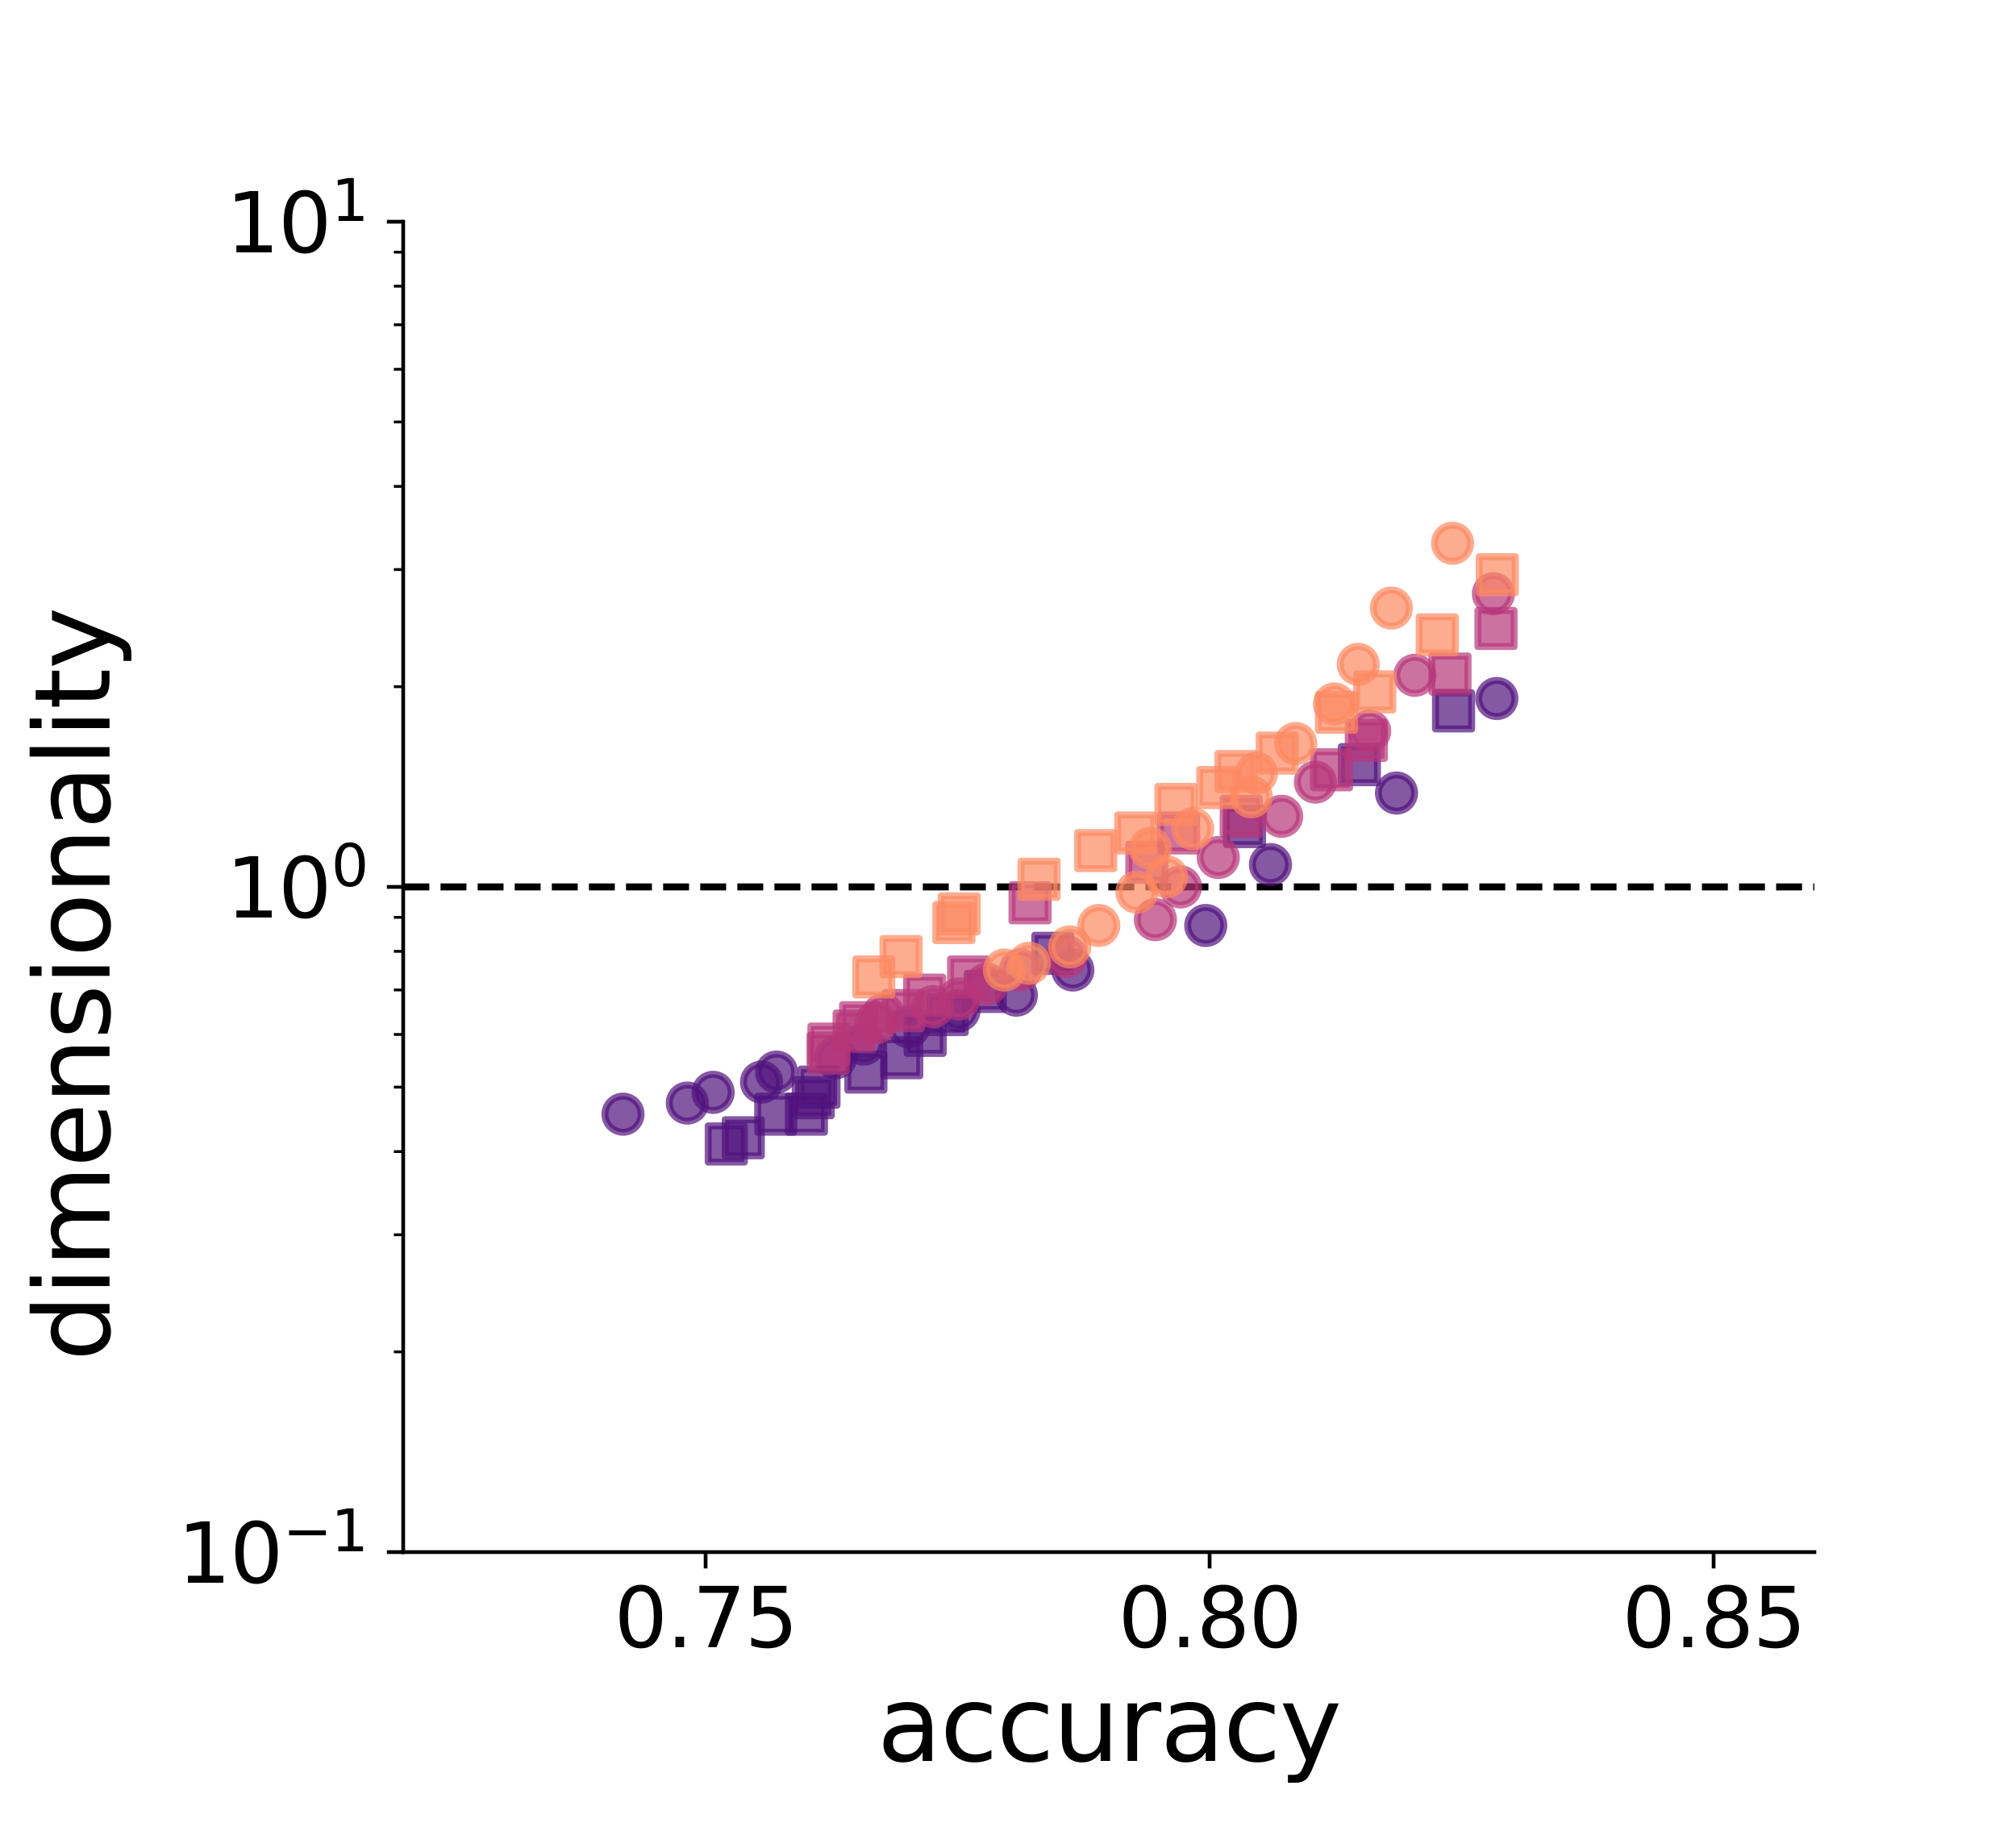 <?xml version="1.0" encoding="utf-8" standalone="no"?>
<!DOCTYPE svg PUBLIC "-//W3C//DTD SVG 1.1//EN"
  "http://www.w3.org/Graphics/SVG/1.1/DTD/svg11.dtd">
<svg xmlns:xlink="http://www.w3.org/1999/xlink" width="432pt" height="396pt" viewBox="0 0 432 396" xmlns="http://www.w3.org/2000/svg" version="1.1">
 <defs>
  <style type="text/css">*{stroke-linejoin: round; stroke-linecap: butt}</style>
 </defs>
 <g id="figure_1">
  <g id="patch_1">
   <path d="M 0 396 
L 432 396 
L 432 0 
L 0 0 
z
" style="fill: #ffffff"/>
  </g>
  <g id="axes_1">
   <g id="patch_2">
    <path d="M 86.4 332.64 
L 388.8 332.64 
L 388.8 47.52 
L 86.4 47.52 
z
" style="fill: #ffffff"/>
   </g>
   <g id="line2d_1">
    <path d="M -1 190.08 
L 433 190.08 
" clip-path="url(#p7e8d23a960)" style="fill: none; stroke-dasharray: 5.55,2.4; stroke-dashoffset: 0; stroke: #000000; stroke-width: 1.5"/>
   </g>
   <g id="PathCollection_1">
    <defs>
     <path id="mc7c6cde3d8" d="M -3.873 3.873 
L 3.873 3.873 
L 3.873 -3.873 
L -3.873 -3.873 
z
" style="stroke: #51127c; stroke-opacity: 0.7; stroke-width: 1.5"/>
    </defs>
    <g clip-path="url(#p7e8d23a960)">
     <use xlink:href="#mc7c6cde3d8" x="311.476" y="152.352" style="fill: #51127c; fill-opacity: 0.7; stroke: #51127c; stroke-opacity: 0.7; stroke-width: 1.5"/>
     <use xlink:href="#mc7c6cde3d8" x="291.292" y="163.881" style="fill: #51127c; fill-opacity: 0.7; stroke: #51127c; stroke-opacity: 0.7; stroke-width: 1.5"/>
     <use xlink:href="#mc7c6cde3d8" x="266.668" y="177.155" style="fill: #51127c; fill-opacity: 0.7; stroke: #51127c; stroke-opacity: 0.7; stroke-width: 1.5"/>
     <use xlink:href="#mc7c6cde3d8" x="225.618" y="204.311" style="fill: #51127c; fill-opacity: 0.7; stroke: #51127c; stroke-opacity: 0.7; stroke-width: 1.5"/>
     <use xlink:href="#mc7c6cde3d8" x="211.126" y="212.48" style="fill: #51127c; fill-opacity: 0.7; stroke: #51127c; stroke-opacity: 0.7; stroke-width: 1.5"/>
     <use xlink:href="#mc7c6cde3d8" x="202.976" y="217.435" style="fill: #51127c; fill-opacity: 0.7; stroke: #51127c; stroke-opacity: 0.7; stroke-width: 1.5"/>
     <use xlink:href="#mc7c6cde3d8" x="198.245" y="221.891" style="fill: #51127c; fill-opacity: 0.7; stroke: #51127c; stroke-opacity: 0.7; stroke-width: 1.5"/>
     <use xlink:href="#mc7c6cde3d8" x="193.231" y="226.693" style="fill: #51127c; fill-opacity: 0.7; stroke: #51127c; stroke-opacity: 0.7; stroke-width: 1.5"/>
     <use xlink:href="#mc7c6cde3d8" x="185.545" y="229.764" style="fill: #51127c; fill-opacity: 0.7; stroke: #51127c; stroke-opacity: 0.7; stroke-width: 1.5"/>
     <use xlink:href="#mc7c6cde3d8" x="175.495" y="232.995" style="fill: #51127c; fill-opacity: 0.7; stroke: #51127c; stroke-opacity: 0.7; stroke-width: 1.5"/>
     <use xlink:href="#mc7c6cde3d8" x="174.27" y="235.246" style="fill: #51127c; fill-opacity: 0.7; stroke: #51127c; stroke-opacity: 0.7; stroke-width: 1.5"/>
     <use xlink:href="#mc7c6cde3d8" x="166.233" y="238.785" style="fill: #51127c; fill-opacity: 0.7; stroke: #51127c; stroke-opacity: 0.7; stroke-width: 1.5"/>
     <use xlink:href="#mc7c6cde3d8" x="172.805" y="238.785" style="fill: #51127c; fill-opacity: 0.7; stroke: #51127c; stroke-opacity: 0.7; stroke-width: 1.5"/>
     <use xlink:href="#mc7c6cde3d8" x="159.274" y="243.842" style="fill: #51127c; fill-opacity: 0.7; stroke: #51127c; stroke-opacity: 0.7; stroke-width: 1.5"/>
     <use xlink:href="#mc7c6cde3d8" x="155.635" y="245.174" style="fill: #51127c; fill-opacity: 0.7; stroke: #51127c; stroke-opacity: 0.7; stroke-width: 1.5"/>
    </g>
   </g>
   <g id="PathCollection_2">
    <defs>
     <path id="me4c172adaf" d="M 0 3.873 
C 1.027 3.873 2.012 3.465 2.739 2.739 
C 3.465 2.012 3.873 1.027 3.873 0 
C 3.873 -1.027 3.465 -2.012 2.739 -2.739 
C 2.012 -3.465 1.027 -3.873 0 -3.873 
C -1.027 -3.873 -2.012 -3.465 -2.739 -2.739 
C -3.465 -2.012 -3.873 -1.027 -3.873 0 
C -3.873 1.027 -3.465 2.012 -2.739 2.739 
C -2.012 3.465 -1.027 3.873 0 3.873 
z
" style="stroke: #51127c; stroke-opacity: 0.7; stroke-width: 1.5"/>
    </defs>
    <g clip-path="url(#p7e8d23a960)">
     <use xlink:href="#me4c172adaf" x="320.746" y="149.704" style="fill: #51127c; fill-opacity: 0.7; stroke: #51127c; stroke-opacity: 0.7; stroke-width: 1.5"/>
     <use xlink:href="#me4c172adaf" x="299.249" y="169.963" style="fill: #51127c; fill-opacity: 0.7; stroke: #51127c; stroke-opacity: 0.7; stroke-width: 1.5"/>
     <use xlink:href="#me4c172adaf" x="272.246" y="185.295" style="fill: #51127c; fill-opacity: 0.7; stroke: #51127c; stroke-opacity: 0.7; stroke-width: 1.5"/>
     <use xlink:href="#me4c172adaf" x="258.376" y="198.347" style="fill: #51127c; fill-opacity: 0.7; stroke: #51127c; stroke-opacity: 0.7; stroke-width: 1.5"/>
     <use xlink:href="#me4c172adaf" x="229.895" y="207.891" style="fill: #51127c; fill-opacity: 0.7; stroke: #51127c; stroke-opacity: 0.7; stroke-width: 1.5"/>
     <use xlink:href="#me4c172adaf" x="217.794" y="213.278" style="fill: #51127c; fill-opacity: 0.7; stroke: #51127c; stroke-opacity: 0.7; stroke-width: 1.5"/>
     <use xlink:href="#me4c172adaf" x="205.484" y="216.581" style="fill: #51127c; fill-opacity: 0.7; stroke: #51127c; stroke-opacity: 0.7; stroke-width: 1.5"/>
     <use xlink:href="#me4c172adaf" x="194.726" y="220.07" style="fill: #51127c; fill-opacity: 0.7; stroke: #51127c; stroke-opacity: 0.7; stroke-width: 1.5"/>
     <use xlink:href="#me4c172adaf" x="185.073" y="223.768" style="fill: #51127c; fill-opacity: 0.7; stroke: #51127c; stroke-opacity: 0.7; stroke-width: 1.5"/>
     <use xlink:href="#me4c172adaf" x="179.064" y="226.693" style="fill: #51127c; fill-opacity: 0.7; stroke: #51127c; stroke-opacity: 0.7; stroke-width: 1.5"/>
     <use xlink:href="#me4c172adaf" x="166.397" y="229.764" style="fill: #51127c; fill-opacity: 0.7; stroke: #51127c; stroke-opacity: 0.7; stroke-width: 1.5"/>
     <use xlink:href="#me4c172adaf" x="163.18" y="231.899" style="fill: #51127c; fill-opacity: 0.7; stroke: #51127c; stroke-opacity: 0.7; stroke-width: 1.5"/>
     <use xlink:href="#me4c172adaf" x="152.808" y="234.11" style="fill: #51127c; fill-opacity: 0.7; stroke: #51127c; stroke-opacity: 0.7; stroke-width: 1.5"/>
     <use xlink:href="#me4c172adaf" x="147.285" y="236.404" style="fill: #51127c; fill-opacity: 0.7; stroke: #51127c; stroke-opacity: 0.7; stroke-width: 1.5"/>
     <use xlink:href="#me4c172adaf" x="133.501" y="238.785" style="fill: #51127c; fill-opacity: 0.7; stroke: #51127c; stroke-opacity: 0.7; stroke-width: 1.5"/>
    </g>
   </g>
   <g id="PathCollection_3">
    <defs>
     <path id="m35dabba69f" d="M -3.873 3.873 
L 3.873 3.873 
L 3.873 -3.873 
L -3.873 -3.873 
z
" style="stroke: #b73779; stroke-opacity: 0.7; stroke-width: 1.5"/>
    </defs>
    <g clip-path="url(#p7e8d23a960)">
     <use xlink:href="#m35dabba69f" x="320.568" y="134.691" style="fill: #b73779; fill-opacity: 0.7; stroke: #b73779; stroke-opacity: 0.7; stroke-width: 1.5"/>
     <use xlink:href="#m35dabba69f" x="310.708" y="144.461" style="fill: #b73779; fill-opacity: 0.7; stroke: #b73779; stroke-opacity: 0.7; stroke-width: 1.5"/>
     <use xlink:href="#m35dabba69f" x="292.782" y="158.675" style="fill: #b73779; fill-opacity: 0.7; stroke: #b73779; stroke-opacity: 0.7; stroke-width: 1.5"/>
     <use xlink:href="#m35dabba69f" x="285.329" y="164.976" style="fill: #b73779; fill-opacity: 0.7; stroke: #b73779; stroke-opacity: 0.7; stroke-width: 1.5"/>
     <use xlink:href="#m35dabba69f" x="265.984" y="174.952" style="fill: #b73779; fill-opacity: 0.7; stroke: #b73779; stroke-opacity: 0.7; stroke-width: 1.5"/>
     <use xlink:href="#m35dabba69f" x="252.57" y="178.516" style="fill: #b73779; fill-opacity: 0.7; stroke: #b73779; stroke-opacity: 0.7; stroke-width: 1.5"/>
     <use xlink:href="#m35dabba69f" x="245.767" y="184.785" style="fill: #b73779; fill-opacity: 0.7; stroke: #b73779; stroke-opacity: 0.7; stroke-width: 1.5"/>
     <use xlink:href="#m35dabba69f" x="220.726" y="193.489" style="fill: #b73779; fill-opacity: 0.7; stroke: #b73779; stroke-opacity: 0.7; stroke-width: 1.5"/>
     <use xlink:href="#m35dabba69f" x="207.566" y="209.383" style="fill: #b73779; fill-opacity: 0.7; stroke: #b73779; stroke-opacity: 0.7; stroke-width: 1.5"/>
     <use xlink:href="#m35dabba69f" x="198.151" y="213.278" style="fill: #b73779; fill-opacity: 0.7; stroke: #b73779; stroke-opacity: 0.7; stroke-width: 1.5"/>
     <use xlink:href="#m35dabba69f" x="193.565" y="216.581" style="fill: #b73779; fill-opacity: 0.7; stroke: #b73779; stroke-opacity: 0.7; stroke-width: 1.5"/>
     <use xlink:href="#m35dabba69f" x="184.426" y="219.179" style="fill: #b73779; fill-opacity: 0.7; stroke: #b73779; stroke-opacity: 0.7; stroke-width: 1.5"/>
     <use xlink:href="#m35dabba69f" x="183.019" y="220.974" style="fill: #b73779; fill-opacity: 0.7; stroke: #b73779; stroke-opacity: 0.7; stroke-width: 1.5"/>
     <use xlink:href="#m35dabba69f" x="177.63" y="223.768" style="fill: #b73779; fill-opacity: 0.7; stroke: #b73779; stroke-opacity: 0.7; stroke-width: 1.5"/>
     <use xlink:href="#m35dabba69f" x="177.444" y="225.703" style="fill: #b73779; fill-opacity: 0.7; stroke: #b73779; stroke-opacity: 0.7; stroke-width: 1.5"/>
    </g>
   </g>
   <g id="PathCollection_4">
    <defs>
     <path id="m805c879195" d="M 0 3.873 
C 1.027 3.873 2.012 3.465 2.739 2.739 
C 3.465 2.012 3.873 1.027 3.873 0 
C 3.873 -1.027 3.465 -2.012 2.739 -2.739 
C 2.012 -3.465 1.027 -3.873 0 -3.873 
C -1.027 -3.873 -2.012 -3.465 -2.739 -2.739 
C -3.465 -2.012 -3.873 -1.027 -3.873 0 
C -3.873 1.027 -3.465 2.012 -2.739 2.739 
C -2.012 3.465 -1.027 3.873 0 3.873 
z
" style="stroke: #b73779; stroke-opacity: 0.7; stroke-width: 1.5"/>
    </defs>
    <g clip-path="url(#p7e8d23a960)">
     <use xlink:href="#m805c879195" x="320.017" y="127.248" style="fill: #b73779; fill-opacity: 0.7; stroke: #b73779; stroke-opacity: 0.7; stroke-width: 1.5"/>
     <use xlink:href="#m805c879195" x="303.188" y="144.726" style="fill: #b73779; fill-opacity: 0.7; stroke: #b73779; stroke-opacity: 0.7; stroke-width: 1.5"/>
     <use xlink:href="#m805c879195" x="293.495" y="156.709" style="fill: #b73779; fill-opacity: 0.7; stroke: #b73779; stroke-opacity: 0.7; stroke-width: 1.5"/>
     <use xlink:href="#m805c879195" x="281.872" y="167.611" style="fill: #b73779; fill-opacity: 0.7; stroke: #b73779; stroke-opacity: 0.7; stroke-width: 1.5"/>
     <use xlink:href="#m805c879195" x="274.632" y="174.952" style="fill: #b73779; fill-opacity: 0.7; stroke: #b73779; stroke-opacity: 0.7; stroke-width: 1.5"/>
     <use xlink:href="#m805c879195" x="261.06" y="183.778" style="fill: #b73779; fill-opacity: 0.7; stroke: #b73779; stroke-opacity: 0.7; stroke-width: 1.5"/>
     <use xlink:href="#m805c879195" x="252.962" y="190.08" style="fill: #b73779; fill-opacity: 0.7; stroke: #b73779; stroke-opacity: 0.7; stroke-width: 1.5"/>
     <use xlink:href="#m805c879195" x="247.586" y="197.097" style="fill: #b73779; fill-opacity: 0.7; stroke: #b73779; stroke-opacity: 0.7; stroke-width: 1.5"/>
     <use xlink:href="#m805c879195" x="228.486" y="205.011" style="fill: #b73779; fill-opacity: 0.7; stroke: #b73779; stroke-opacity: 0.7; stroke-width: 1.5"/>
     <use xlink:href="#m805c879195" x="218.642" y="207.891" style="fill: #b73779; fill-opacity: 0.7; stroke: #b73779; stroke-opacity: 0.7; stroke-width: 1.5"/>
     <use xlink:href="#m805c879195" x="211.432" y="210.912" style="fill: #b73779; fill-opacity: 0.7; stroke: #b73779; stroke-opacity: 0.7; stroke-width: 1.5"/>
     <use xlink:href="#m805c879195" x="205.51" y="214.088" style="fill: #b73779; fill-opacity: 0.7; stroke: #b73779; stroke-opacity: 0.7; stroke-width: 1.5"/>
     <use xlink:href="#m805c879195" x="199.904" y="215.739" style="fill: #b73779; fill-opacity: 0.7; stroke: #b73779; stroke-opacity: 0.7; stroke-width: 1.5"/>
     <use xlink:href="#m805c879195" x="189.296" y="217.435" style="fill: #b73779; fill-opacity: 0.7; stroke: #b73779; stroke-opacity: 0.7; stroke-width: 1.5"/>
     <use xlink:href="#m805c879195" x="187.684" y="219.179" style="fill: #b73779; fill-opacity: 0.7; stroke: #b73779; stroke-opacity: 0.7; stroke-width: 1.5"/>
    </g>
   </g>
   <g id="PathCollection_5">
    <defs>
     <path id="meac1f19b86" d="M -3.873 3.873 
L 3.873 3.873 
L 3.873 -3.873 
L -3.873 -3.873 
z
" style="stroke: #fc8961; stroke-opacity: 0.7; stroke-width: 1.5"/>
    </defs>
    <g clip-path="url(#p7e8d23a960)">
     <use xlink:href="#meac1f19b86" x="320.846" y="123.177" style="fill: #fc8961; fill-opacity: 0.7; stroke: #fc8961; stroke-opacity: 0.7; stroke-width: 1.5"/>
     <use xlink:href="#meac1f19b86" x="307.981" y="136.062" style="fill: #fc8961; fill-opacity: 0.7; stroke: #fc8961; stroke-opacity: 0.7; stroke-width: 1.5"/>
     <use xlink:href="#meac1f19b86" x="294.584" y="148.281" style="fill: #fc8961; fill-opacity: 0.7; stroke: #fc8961; stroke-opacity: 0.7; stroke-width: 1.5"/>
     <use xlink:href="#meac1f19b86" x="286.382" y="152.653" style="fill: #fc8961; fill-opacity: 0.7; stroke: #fc8961; stroke-opacity: 0.7; stroke-width: 1.5"/>
     <use xlink:href="#meac1f19b86" x="273.693" y="161.397" style="fill: #fc8961; fill-opacity: 0.7; stroke: #fc8961; stroke-opacity: 0.7; stroke-width: 1.5"/>
     <use xlink:href="#meac1f19b86" x="264.845" y="165.346" style="fill: #fc8961; fill-opacity: 0.7; stroke: #fc8961; stroke-opacity: 0.7; stroke-width: 1.5"/>
     <use xlink:href="#meac1f19b86" x="260.951" y="168.776" style="fill: #fc8961; fill-opacity: 0.7; stroke: #fc8961; stroke-opacity: 0.7; stroke-width: 1.5"/>
     <use xlink:href="#meac1f19b86" x="251.995" y="172.407" style="fill: #fc8961; fill-opacity: 0.7; stroke: #fc8961; stroke-opacity: 0.7; stroke-width: 1.5"/>
     <use xlink:href="#meac1f19b86" x="243.378" y="178.516" style="fill: #fc8961; fill-opacity: 0.7; stroke: #fc8961; stroke-opacity: 0.7; stroke-width: 1.5"/>
     <use xlink:href="#meac1f19b86" x="234.799" y="182.298" style="fill: #fc8961; fill-opacity: 0.7; stroke: #fc8961; stroke-opacity: 0.7; stroke-width: 1.5"/>
     <use xlink:href="#meac1f19b86" x="222.669" y="188.443" style="fill: #fc8961; fill-opacity: 0.7; stroke: #fc8961; stroke-opacity: 0.7; stroke-width: 1.5"/>
     <use xlink:href="#meac1f19b86" x="205.544" y="195.87" style="fill: #fc8961; fill-opacity: 0.7; stroke: #fc8961; stroke-opacity: 0.7; stroke-width: 1.5"/>
     <use xlink:href="#meac1f19b86" x="204.406" y="197.719" style="fill: #fc8961; fill-opacity: 0.7; stroke: #fc8961; stroke-opacity: 0.7; stroke-width: 1.5"/>
     <use xlink:href="#meac1f19b86" x="193.087" y="205.011" style="fill: #fc8961; fill-opacity: 0.7; stroke: #fc8961; stroke-opacity: 0.7; stroke-width: 1.5"/>
     <use xlink:href="#meac1f19b86" x="187.236" y="209.383" style="fill: #fc8961; fill-opacity: 0.7; stroke: #fc8961; stroke-opacity: 0.7; stroke-width: 1.5"/>
    </g>
   </g>
   <g id="PathCollection_6">
    <defs>
     <path id="m845935bd5e" d="M 0 3.873 
C 1.027 3.873 2.012 3.465 2.739 2.739 
C 3.465 2.012 3.873 1.027 3.873 0 
C 3.873 -1.027 3.465 -2.012 2.739 -2.739 
C 2.012 -3.465 1.027 -3.873 0 -3.873 
C -1.027 -3.873 -2.012 -3.465 -2.739 -2.739 
C -3.465 -2.012 -3.873 -1.027 -3.873 0 
C -3.873 1.027 -3.465 2.012 -2.739 2.739 
C -2.012 3.465 -1.027 3.873 0 3.873 
z
" style="stroke: #fc8961; stroke-opacity: 0.7; stroke-width: 1.5"/>
    </defs>
    <g clip-path="url(#p7e8d23a960)">
     <use xlink:href="#m845935bd5e" x="311.26" y="116.429" style="fill: #fc8961; fill-opacity: 0.7; stroke: #fc8961; stroke-opacity: 0.7; stroke-width: 1.5"/>
     <use xlink:href="#m845935bd5e" x="298.153" y="130.329" style="fill: #fc8961; fill-opacity: 0.7; stroke: #fc8961; stroke-opacity: 0.7; stroke-width: 1.5"/>
     <use xlink:href="#m845935bd5e" x="291.056" y="142.38" style="fill: #fc8961; fill-opacity: 0.7; stroke: #fc8961; stroke-opacity: 0.7; stroke-width: 1.5"/>
     <use xlink:href="#m845935bd5e" x="285.953" y="150.867" style="fill: #fc8961; fill-opacity: 0.7; stroke: #fc8961; stroke-opacity: 0.7; stroke-width: 1.5"/>
     <use xlink:href="#m845935bd5e" x="277.647" y="159.344" style="fill: #fc8961; fill-opacity: 0.7; stroke: #fc8961; stroke-opacity: 0.7; stroke-width: 1.5"/>
     <use xlink:href="#m845935bd5e" x="269.237" y="165.718" style="fill: #fc8961; fill-opacity: 0.7; stroke: #fc8961; stroke-opacity: 0.7; stroke-width: 1.5"/>
     <use xlink:href="#m845935bd5e" x="268.117" y="170.767" style="fill: #fc8961; fill-opacity: 0.7; stroke: #fc8961; stroke-opacity: 0.7; stroke-width: 1.5"/>
     <use xlink:href="#m845935bd5e" x="255.567" y="177.606" style="fill: #fc8961; fill-opacity: 0.7; stroke: #fc8961; stroke-opacity: 0.7; stroke-width: 1.5"/>
     <use xlink:href="#m845935bd5e" x="246.498" y="181.813" style="fill: #fc8961; fill-opacity: 0.7; stroke: #fc8961; stroke-opacity: 0.7; stroke-width: 1.5"/>
     <use xlink:href="#m845935bd5e" x="249.998" y="187.907" style="fill: #fc8961; fill-opacity: 0.7; stroke: #fc8961; stroke-opacity: 0.7; stroke-width: 1.5"/>
     <use xlink:href="#m845935bd5e" x="243.616" y="191.196" style="fill: #fc8961; fill-opacity: 0.7; stroke: #fc8961; stroke-opacity: 0.7; stroke-width: 1.5"/>
     <use xlink:href="#m845935bd5e" x="235.462" y="198.347" style="fill: #fc8961; fill-opacity: 0.7; stroke: #fc8961; stroke-opacity: 0.7; stroke-width: 1.5"/>
     <use xlink:href="#m845935bd5e" x="229.221" y="202.936" style="fill: #fc8961; fill-opacity: 0.7; stroke: #fc8961; stroke-opacity: 0.7; stroke-width: 1.5"/>
     <use xlink:href="#m845935bd5e" x="220.558" y="206.434" style="fill: #fc8961; fill-opacity: 0.7; stroke: #fc8961; stroke-opacity: 0.7; stroke-width: 1.5"/>
     <use xlink:href="#m845935bd5e" x="215.232" y="207.891" style="fill: #fc8961; fill-opacity: 0.7; stroke: #fc8961; stroke-opacity: 0.7; stroke-width: 1.5"/>
    </g>
   </g>
   <g id="matplotlib.axis_1">
    <g id="xtick_1">
     <g id="line2d_2">
      <defs>
       <path id="mebd849d8da" d="M 0 0 
L 0 3.5 
" style="stroke: #000000; stroke-width: 0.8"/>
      </defs>
      <g>
       <use xlink:href="#mebd849d8da" x="151.2" y="332.64" style="stroke: #000000; stroke-width: 0.8"/>
      </g>
     </g>
     <g id="text_1">
      <!-- 0.75 -->
      <g transform="translate(131.606 353.013) scale(0.176 -0.176)">
       <defs>
        <path id="DejaVuSans-30" d="M 2034 4250 
Q 1547 4250 1301 3770 
Q 1056 3291 1056 2328 
Q 1056 1369 1301 889 
Q 1547 409 2034 409 
Q 2525 409 2770 889 
Q 3016 1369 3016 2328 
Q 3016 3291 2770 3770 
Q 2525 4250 2034 4250 
z
M 2034 4750 
Q 2819 4750 3233 4129 
Q 3647 3509 3647 2328 
Q 3647 1150 3233 529 
Q 2819 -91 2034 -91 
Q 1250 -91 836 529 
Q 422 1150 422 2328 
Q 422 3509 836 4129 
Q 1250 4750 2034 4750 
z
" transform="scale(0.016)"/>
        <path id="DejaVuSans-2e" d="M 684 794 
L 1344 794 
L 1344 0 
L 684 0 
L 684 794 
z
" transform="scale(0.016)"/>
        <path id="DejaVuSans-37" d="M 525 4666 
L 3525 4666 
L 3525 4397 
L 1831 0 
L 1172 0 
L 2766 4134 
L 525 4134 
L 525 4666 
z
" transform="scale(0.016)"/>
        <path id="DejaVuSans-35" d="M 691 4666 
L 3169 4666 
L 3169 4134 
L 1269 4134 
L 1269 2991 
Q 1406 3038 1543 3061 
Q 1681 3084 1819 3084 
Q 2600 3084 3056 2656 
Q 3513 2228 3513 1497 
Q 3513 744 3044 326 
Q 2575 -91 1722 -91 
Q 1428 -91 1123 -41 
Q 819 9 494 109 
L 494 744 
Q 775 591 1075 516 
Q 1375 441 1709 441 
Q 2250 441 2565 725 
Q 2881 1009 2881 1497 
Q 2881 1984 2565 2268 
Q 2250 2553 1709 2553 
Q 1456 2553 1204 2497 
Q 953 2441 691 2322 
L 691 4666 
z
" transform="scale(0.016)"/>
       </defs>
       <use xlink:href="#DejaVuSans-30"/>
       <use xlink:href="#DejaVuSans-2e" x="63.623"/>
       <use xlink:href="#DejaVuSans-37" x="95.41"/>
       <use xlink:href="#DejaVuSans-35" x="159.033"/>
      </g>
     </g>
    </g>
    <g id="xtick_2">
     <g id="line2d_3">
      <g>
       <use xlink:href="#mebd849d8da" x="259.2" y="332.64" style="stroke: #000000; stroke-width: 0.8"/>
      </g>
     </g>
     <g id="text_2">
      <!-- 0.80 -->
      <g transform="translate(239.606 353.013) scale(0.176 -0.176)">
       <defs>
        <path id="DejaVuSans-38" d="M 2034 2216 
Q 1584 2216 1326 1975 
Q 1069 1734 1069 1313 
Q 1069 891 1326 650 
Q 1584 409 2034 409 
Q 2484 409 2743 651 
Q 3003 894 3003 1313 
Q 3003 1734 2745 1975 
Q 2488 2216 2034 2216 
z
M 1403 2484 
Q 997 2584 770 2862 
Q 544 3141 544 3541 
Q 544 4100 942 4425 
Q 1341 4750 2034 4750 
Q 2731 4750 3128 4425 
Q 3525 4100 3525 3541 
Q 3525 3141 3298 2862 
Q 3072 2584 2669 2484 
Q 3125 2378 3379 2068 
Q 3634 1759 3634 1313 
Q 3634 634 3220 271 
Q 2806 -91 2034 -91 
Q 1263 -91 848 271 
Q 434 634 434 1313 
Q 434 1759 690 2068 
Q 947 2378 1403 2484 
z
M 1172 3481 
Q 1172 3119 1398 2916 
Q 1625 2713 2034 2713 
Q 2441 2713 2670 2916 
Q 2900 3119 2900 3481 
Q 2900 3844 2670 4047 
Q 2441 4250 2034 4250 
Q 1625 4250 1398 4047 
Q 1172 3844 1172 3481 
z
" transform="scale(0.016)"/>
       </defs>
       <use xlink:href="#DejaVuSans-30"/>
       <use xlink:href="#DejaVuSans-2e" x="63.623"/>
       <use xlink:href="#DejaVuSans-38" x="95.41"/>
       <use xlink:href="#DejaVuSans-30" x="159.033"/>
      </g>
     </g>
    </g>
    <g id="xtick_3">
     <g id="line2d_4">
      <g>
       <use xlink:href="#mebd849d8da" x="367.2" y="332.64" style="stroke: #000000; stroke-width: 0.8"/>
      </g>
     </g>
     <g id="text_3">
      <!-- 0.85 -->
      <g transform="translate(347.606 353.013) scale(0.176 -0.176)">
       <use xlink:href="#DejaVuSans-30"/>
       <use xlink:href="#DejaVuSans-2e" x="63.623"/>
       <use xlink:href="#DejaVuSans-38" x="95.41"/>
       <use xlink:href="#DejaVuSans-35" x="159.033"/>
      </g>
     </g>
    </g>
    <g id="text_4">
     <!-- accuracy -->
     <g transform="translate(187.969 377.39) scale(0.22 -0.22)">
      <defs>
       <path id="DejaVuSans-61" d="M 2194 1759 
Q 1497 1759 1228 1600 
Q 959 1441 959 1056 
Q 959 750 1161 570 
Q 1363 391 1709 391 
Q 2188 391 2477 730 
Q 2766 1069 2766 1631 
L 2766 1759 
L 2194 1759 
z
M 3341 1997 
L 3341 0 
L 2766 0 
L 2766 531 
Q 2569 213 2275 61 
Q 1981 -91 1556 -91 
Q 1019 -91 701 211 
Q 384 513 384 1019 
Q 384 1609 779 1909 
Q 1175 2209 1959 2209 
L 2766 2209 
L 2766 2266 
Q 2766 2663 2505 2880 
Q 2244 3097 1772 3097 
Q 1472 3097 1187 3025 
Q 903 2953 641 2809 
L 641 3341 
Q 956 3463 1253 3523 
Q 1550 3584 1831 3584 
Q 2591 3584 2966 3190 
Q 3341 2797 3341 1997 
z
" transform="scale(0.016)"/>
       <path id="DejaVuSans-63" d="M 3122 3366 
L 3122 2828 
Q 2878 2963 2633 3030 
Q 2388 3097 2138 3097 
Q 1578 3097 1268 2742 
Q 959 2388 959 1747 
Q 959 1106 1268 751 
Q 1578 397 2138 397 
Q 2388 397 2633 464 
Q 2878 531 3122 666 
L 3122 134 
Q 2881 22 2623 -34 
Q 2366 -91 2075 -91 
Q 1284 -91 818 406 
Q 353 903 353 1747 
Q 353 2603 823 3093 
Q 1294 3584 2113 3584 
Q 2378 3584 2631 3529 
Q 2884 3475 3122 3366 
z
" transform="scale(0.016)"/>
       <path id="DejaVuSans-75" d="M 544 1381 
L 544 3500 
L 1119 3500 
L 1119 1403 
Q 1119 906 1312 657 
Q 1506 409 1894 409 
Q 2359 409 2629 706 
Q 2900 1003 2900 1516 
L 2900 3500 
L 3475 3500 
L 3475 0 
L 2900 0 
L 2900 538 
Q 2691 219 2414 64 
Q 2138 -91 1772 -91 
Q 1169 -91 856 284 
Q 544 659 544 1381 
z
M 1991 3584 
L 1991 3584 
z
" transform="scale(0.016)"/>
       <path id="DejaVuSans-72" d="M 2631 2963 
Q 2534 3019 2420 3045 
Q 2306 3072 2169 3072 
Q 1681 3072 1420 2755 
Q 1159 2438 1159 1844 
L 1159 0 
L 581 0 
L 581 3500 
L 1159 3500 
L 1159 2956 
Q 1341 3275 1631 3429 
Q 1922 3584 2338 3584 
Q 2397 3584 2469 3576 
Q 2541 3569 2628 3553 
L 2631 2963 
z
" transform="scale(0.016)"/>
       <path id="DejaVuSans-79" d="M 2059 -325 
Q 1816 -950 1584 -1140 
Q 1353 -1331 966 -1331 
L 506 -1331 
L 506 -850 
L 844 -850 
Q 1081 -850 1212 -737 
Q 1344 -625 1503 -206 
L 1606 56 
L 191 3500 
L 800 3500 
L 1894 763 
L 2988 3500 
L 3597 3500 
L 2059 -325 
z
" transform="scale(0.016)"/>
      </defs>
      <use xlink:href="#DejaVuSans-61"/>
      <use xlink:href="#DejaVuSans-63" x="61.279"/>
      <use xlink:href="#DejaVuSans-63" x="116.26"/>
      <use xlink:href="#DejaVuSans-75" x="171.24"/>
      <use xlink:href="#DejaVuSans-72" x="234.619"/>
      <use xlink:href="#DejaVuSans-61" x="275.732"/>
      <use xlink:href="#DejaVuSans-63" x="337.012"/>
      <use xlink:href="#DejaVuSans-79" x="391.992"/>
     </g>
    </g>
   </g>
   <g id="matplotlib.axis_2">
    <g id="ytick_1">
     <g id="line2d_5">
      <defs>
       <path id="ma668d821f7" d="M 0 0 
L -3.5 0 
" style="stroke: #000000; stroke-width: 0.8"/>
      </defs>
      <g>
       <use xlink:href="#ma668d821f7" x="86.4" y="332.64" style="stroke: #000000; stroke-width: 0.8"/>
      </g>
     </g>
     <g id="text_5">
      <!-- $\mathdefault{10^{-1}}$ -->
      <g transform="translate(38.04 339.327) scale(0.176 -0.176)">
       <defs>
        <path id="DejaVuSans-31" d="M 794 531 
L 1825 531 
L 1825 4091 
L 703 3866 
L 703 4441 
L 1819 4666 
L 2450 4666 
L 2450 531 
L 3481 531 
L 3481 0 
L 794 0 
L 794 531 
z
" transform="scale(0.016)"/>
        <path id="DejaVuSans-2212" d="M 678 2272 
L 4684 2272 
L 4684 1741 
L 678 1741 
L 678 2272 
z
" transform="scale(0.016)"/>
       </defs>
       <use xlink:href="#DejaVuSans-31" transform="translate(0 0.684)"/>
       <use xlink:href="#DejaVuSans-30" transform="translate(63.623 0.684)"/>
       <use xlink:href="#DejaVuSans-2212" transform="translate(128.203 38.966) scale(0.7)"/>
       <use xlink:href="#DejaVuSans-31" transform="translate(186.855 38.966) scale(0.7)"/>
      </g>
     </g>
    </g>
    <g id="ytick_2">
     <g id="line2d_6">
      <g>
       <use xlink:href="#ma668d821f7" x="86.4" y="190.08" style="stroke: #000000; stroke-width: 0.8"/>
      </g>
     </g>
     <g id="text_6">
      <!-- $\mathdefault{10^{0}}$ -->
      <g transform="translate(48.424 196.767) scale(0.176 -0.176)">
       <use xlink:href="#DejaVuSans-31" transform="translate(0 0.766)"/>
       <use xlink:href="#DejaVuSans-30" transform="translate(63.623 0.766)"/>
       <use xlink:href="#DejaVuSans-30" transform="translate(128.203 39.047) scale(0.7)"/>
      </g>
     </g>
    </g>
    <g id="ytick_3">
     <g id="line2d_7">
      <g>
       <use xlink:href="#ma668d821f7" x="86.4" y="47.52" style="stroke: #000000; stroke-width: 0.8"/>
      </g>
     </g>
     <g id="text_7">
      <!-- $\mathdefault{10^{1}}$ -->
      <g transform="translate(48.424 54.207) scale(0.176 -0.176)">
       <use xlink:href="#DejaVuSans-31" transform="translate(0 0.684)"/>
       <use xlink:href="#DejaVuSans-30" transform="translate(63.623 0.684)"/>
       <use xlink:href="#DejaVuSans-31" transform="translate(128.203 38.966) scale(0.7)"/>
      </g>
     </g>
    </g>
    <g id="ytick_4">
     <g id="line2d_8">
      <defs>
       <path id="madcc5f14d1" d="M 0 0 
L -2 0 
" style="stroke: #000000; stroke-width: 0.6"/>
      </defs>
      <g>
       <use xlink:href="#madcc5f14d1" x="86.4" y="289.725" style="stroke: #000000; stroke-width: 0.6"/>
      </g>
     </g>
    </g>
    <g id="ytick_5">
     <g id="line2d_9">
      <g>
       <use xlink:href="#madcc5f14d1" x="86.4" y="264.622" style="stroke: #000000; stroke-width: 0.6"/>
      </g>
     </g>
    </g>
    <g id="ytick_6">
     <g id="line2d_10">
      <g>
       <use xlink:href="#madcc5f14d1" x="86.4" y="246.81" style="stroke: #000000; stroke-width: 0.6"/>
      </g>
     </g>
    </g>
    <g id="ytick_7">
     <g id="line2d_11">
      <g>
       <use xlink:href="#madcc5f14d1" x="86.4" y="232.995" style="stroke: #000000; stroke-width: 0.6"/>
      </g>
     </g>
    </g>
    <g id="ytick_8">
     <g id="line2d_12">
      <g>
       <use xlink:href="#madcc5f14d1" x="86.4" y="221.707" style="stroke: #000000; stroke-width: 0.6"/>
      </g>
     </g>
    </g>
    <g id="ytick_9">
     <g id="line2d_13">
      <g>
       <use xlink:href="#madcc5f14d1" x="86.4" y="212.163" style="stroke: #000000; stroke-width: 0.6"/>
      </g>
     </g>
    </g>
    <g id="ytick_10">
     <g id="line2d_14">
      <g>
       <use xlink:href="#madcc5f14d1" x="86.4" y="203.895" style="stroke: #000000; stroke-width: 0.6"/>
      </g>
     </g>
    </g>
    <g id="ytick_11">
     <g id="line2d_15">
      <g>
       <use xlink:href="#madcc5f14d1" x="86.4" y="196.603" style="stroke: #000000; stroke-width: 0.6"/>
      </g>
     </g>
    </g>
    <g id="ytick_12">
     <g id="line2d_16">
      <g>
       <use xlink:href="#madcc5f14d1" x="86.4" y="147.165" style="stroke: #000000; stroke-width: 0.6"/>
      </g>
     </g>
    </g>
    <g id="ytick_13">
     <g id="line2d_17">
      <g>
       <use xlink:href="#madcc5f14d1" x="86.4" y="122.062" style="stroke: #000000; stroke-width: 0.6"/>
      </g>
     </g>
    </g>
    <g id="ytick_14">
     <g id="line2d_18">
      <g>
       <use xlink:href="#madcc5f14d1" x="86.4" y="104.25" style="stroke: #000000; stroke-width: 0.6"/>
      </g>
     </g>
    </g>
    <g id="ytick_15">
     <g id="line2d_19">
      <g>
       <use xlink:href="#madcc5f14d1" x="86.4" y="90.435" style="stroke: #000000; stroke-width: 0.6"/>
      </g>
     </g>
    </g>
    <g id="ytick_16">
     <g id="line2d_20">
      <g>
       <use xlink:href="#madcc5f14d1" x="86.4" y="79.147" style="stroke: #000000; stroke-width: 0.6"/>
      </g>
     </g>
    </g>
    <g id="ytick_17">
     <g id="line2d_21">
      <g>
       <use xlink:href="#madcc5f14d1" x="86.4" y="69.603" style="stroke: #000000; stroke-width: 0.6"/>
      </g>
     </g>
    </g>
    <g id="ytick_18">
     <g id="line2d_22">
      <g>
       <use xlink:href="#madcc5f14d1" x="86.4" y="61.335" style="stroke: #000000; stroke-width: 0.6"/>
      </g>
     </g>
    </g>
    <g id="ytick_19">
     <g id="line2d_23">
      <g>
       <use xlink:href="#madcc5f14d1" x="86.4" y="54.043" style="stroke: #000000; stroke-width: 0.6"/>
      </g>
     </g>
    </g>
    <g id="text_8">
     <!-- dimensionality       -->
     <g transform="translate(23.465 291.713) rotate(-90) scale(0.22 -0.22)">
      <defs>
       <path id="DejaVuSans-64" d="M 2906 2969 
L 2906 4863 
L 3481 4863 
L 3481 0 
L 2906 0 
L 2906 525 
Q 2725 213 2448 61 
Q 2172 -91 1784 -91 
Q 1150 -91 751 415 
Q 353 922 353 1747 
Q 353 2572 751 3078 
Q 1150 3584 1784 3584 
Q 2172 3584 2448 3432 
Q 2725 3281 2906 2969 
z
M 947 1747 
Q 947 1113 1208 752 
Q 1469 391 1925 391 
Q 2381 391 2643 752 
Q 2906 1113 2906 1747 
Q 2906 2381 2643 2742 
Q 2381 3103 1925 3103 
Q 1469 3103 1208 2742 
Q 947 2381 947 1747 
z
" transform="scale(0.016)"/>
       <path id="DejaVuSans-69" d="M 603 3500 
L 1178 3500 
L 1178 0 
L 603 0 
L 603 3500 
z
M 603 4863 
L 1178 4863 
L 1178 4134 
L 603 4134 
L 603 4863 
z
" transform="scale(0.016)"/>
       <path id="DejaVuSans-6d" d="M 3328 2828 
Q 3544 3216 3844 3400 
Q 4144 3584 4550 3584 
Q 5097 3584 5394 3201 
Q 5691 2819 5691 2113 
L 5691 0 
L 5113 0 
L 5113 2094 
Q 5113 2597 4934 2840 
Q 4756 3084 4391 3084 
Q 3944 3084 3684 2787 
Q 3425 2491 3425 1978 
L 3425 0 
L 2847 0 
L 2847 2094 
Q 2847 2600 2669 2842 
Q 2491 3084 2119 3084 
Q 1678 3084 1418 2786 
Q 1159 2488 1159 1978 
L 1159 0 
L 581 0 
L 581 3500 
L 1159 3500 
L 1159 2956 
Q 1356 3278 1631 3431 
Q 1906 3584 2284 3584 
Q 2666 3584 2933 3390 
Q 3200 3197 3328 2828 
z
" transform="scale(0.016)"/>
       <path id="DejaVuSans-65" d="M 3597 1894 
L 3597 1613 
L 953 1613 
Q 991 1019 1311 708 
Q 1631 397 2203 397 
Q 2534 397 2845 478 
Q 3156 559 3463 722 
L 3463 178 
Q 3153 47 2828 -22 
Q 2503 -91 2169 -91 
Q 1331 -91 842 396 
Q 353 884 353 1716 
Q 353 2575 817 3079 
Q 1281 3584 2069 3584 
Q 2775 3584 3186 3129 
Q 3597 2675 3597 1894 
z
M 3022 2063 
Q 3016 2534 2758 2815 
Q 2500 3097 2075 3097 
Q 1594 3097 1305 2825 
Q 1016 2553 972 2059 
L 3022 2063 
z
" transform="scale(0.016)"/>
       <path id="DejaVuSans-6e" d="M 3513 2113 
L 3513 0 
L 2938 0 
L 2938 2094 
Q 2938 2591 2744 2837 
Q 2550 3084 2163 3084 
Q 1697 3084 1428 2787 
Q 1159 2491 1159 1978 
L 1159 0 
L 581 0 
L 581 3500 
L 1159 3500 
L 1159 2956 
Q 1366 3272 1645 3428 
Q 1925 3584 2291 3584 
Q 2894 3584 3203 3211 
Q 3513 2838 3513 2113 
z
" transform="scale(0.016)"/>
       <path id="DejaVuSans-73" d="M 2834 3397 
L 2834 2853 
Q 2591 2978 2328 3040 
Q 2066 3103 1784 3103 
Q 1356 3103 1142 2972 
Q 928 2841 928 2578 
Q 928 2378 1081 2264 
Q 1234 2150 1697 2047 
L 1894 2003 
Q 2506 1872 2764 1633 
Q 3022 1394 3022 966 
Q 3022 478 2636 193 
Q 2250 -91 1575 -91 
Q 1294 -91 989 -36 
Q 684 19 347 128 
L 347 722 
Q 666 556 975 473 
Q 1284 391 1588 391 
Q 1994 391 2212 530 
Q 2431 669 2431 922 
Q 2431 1156 2273 1281 
Q 2116 1406 1581 1522 
L 1381 1569 
Q 847 1681 609 1914 
Q 372 2147 372 2553 
Q 372 3047 722 3315 
Q 1072 3584 1716 3584 
Q 2034 3584 2315 3537 
Q 2597 3491 2834 3397 
z
" transform="scale(0.016)"/>
       <path id="DejaVuSans-6f" d="M 1959 3097 
Q 1497 3097 1228 2736 
Q 959 2375 959 1747 
Q 959 1119 1226 758 
Q 1494 397 1959 397 
Q 2419 397 2687 759 
Q 2956 1122 2956 1747 
Q 2956 2369 2687 2733 
Q 2419 3097 1959 3097 
z
M 1959 3584 
Q 2709 3584 3137 3096 
Q 3566 2609 3566 1747 
Q 3566 888 3137 398 
Q 2709 -91 1959 -91 
Q 1206 -91 779 398 
Q 353 888 353 1747 
Q 353 2609 779 3096 
Q 1206 3584 1959 3584 
z
" transform="scale(0.016)"/>
       <path id="DejaVuSans-6c" d="M 603 4863 
L 1178 4863 
L 1178 0 
L 603 0 
L 603 4863 
z
" transform="scale(0.016)"/>
       <path id="DejaVuSans-74" d="M 1172 4494 
L 1172 3500 
L 2356 3500 
L 2356 3053 
L 1172 3053 
L 1172 1153 
Q 1172 725 1289 603 
Q 1406 481 1766 481 
L 2356 481 
L 2356 0 
L 1766 0 
Q 1100 0 847 248 
Q 594 497 594 1153 
L 594 3053 
L 172 3053 
L 172 3500 
L 594 3500 
L 594 4494 
L 1172 4494 
z
" transform="scale(0.016)"/>
       <path id="DejaVuSans-20" transform="scale(0.016)"/>
      </defs>
      <use xlink:href="#DejaVuSans-64"/>
      <use xlink:href="#DejaVuSans-69" x="63.477"/>
      <use xlink:href="#DejaVuSans-6d" x="91.26"/>
      <use xlink:href="#DejaVuSans-65" x="188.672"/>
      <use xlink:href="#DejaVuSans-6e" x="250.195"/>
      <use xlink:href="#DejaVuSans-73" x="313.574"/>
      <use xlink:href="#DejaVuSans-69" x="365.674"/>
      <use xlink:href="#DejaVuSans-6f" x="393.457"/>
      <use xlink:href="#DejaVuSans-6e" x="454.639"/>
      <use xlink:href="#DejaVuSans-61" x="518.018"/>
      <use xlink:href="#DejaVuSans-6c" x="579.297"/>
      <use xlink:href="#DejaVuSans-69" x="607.08"/>
      <use xlink:href="#DejaVuSans-74" x="634.863"/>
      <use xlink:href="#DejaVuSans-79" x="674.072"/>
      <use xlink:href="#DejaVuSans-20" x="733.252"/>
      <use xlink:href="#DejaVuSans-20" x="765.039"/>
      <use xlink:href="#DejaVuSans-20" x="796.826"/>
      <use xlink:href="#DejaVuSans-20" x="828.613"/>
      <use xlink:href="#DejaVuSans-20" x="860.4"/>
      <use xlink:href="#DejaVuSans-20" x="892.188"/>
     </g>
    </g>
   </g>
   <g id="patch_3">
    <path d="M 86.4 332.64 
L 86.4 47.52 
" style="fill: none; stroke: #000000; stroke-width: 0.8; stroke-linejoin: miter; stroke-linecap: square"/>
   </g>
   <g id="patch_4">
    <path d="M 86.4 332.64 
L 388.8 332.64 
" style="fill: none; stroke: #000000; stroke-width: 0.8; stroke-linejoin: miter; stroke-linecap: square"/>
   </g>
  </g>
 </g>
 <defs>
  <clipPath id="p7e8d23a960">
   <rect x="86.4" y="47.52" width="302.4" height="285.12"/>
  </clipPath>
 </defs>
</svg>
